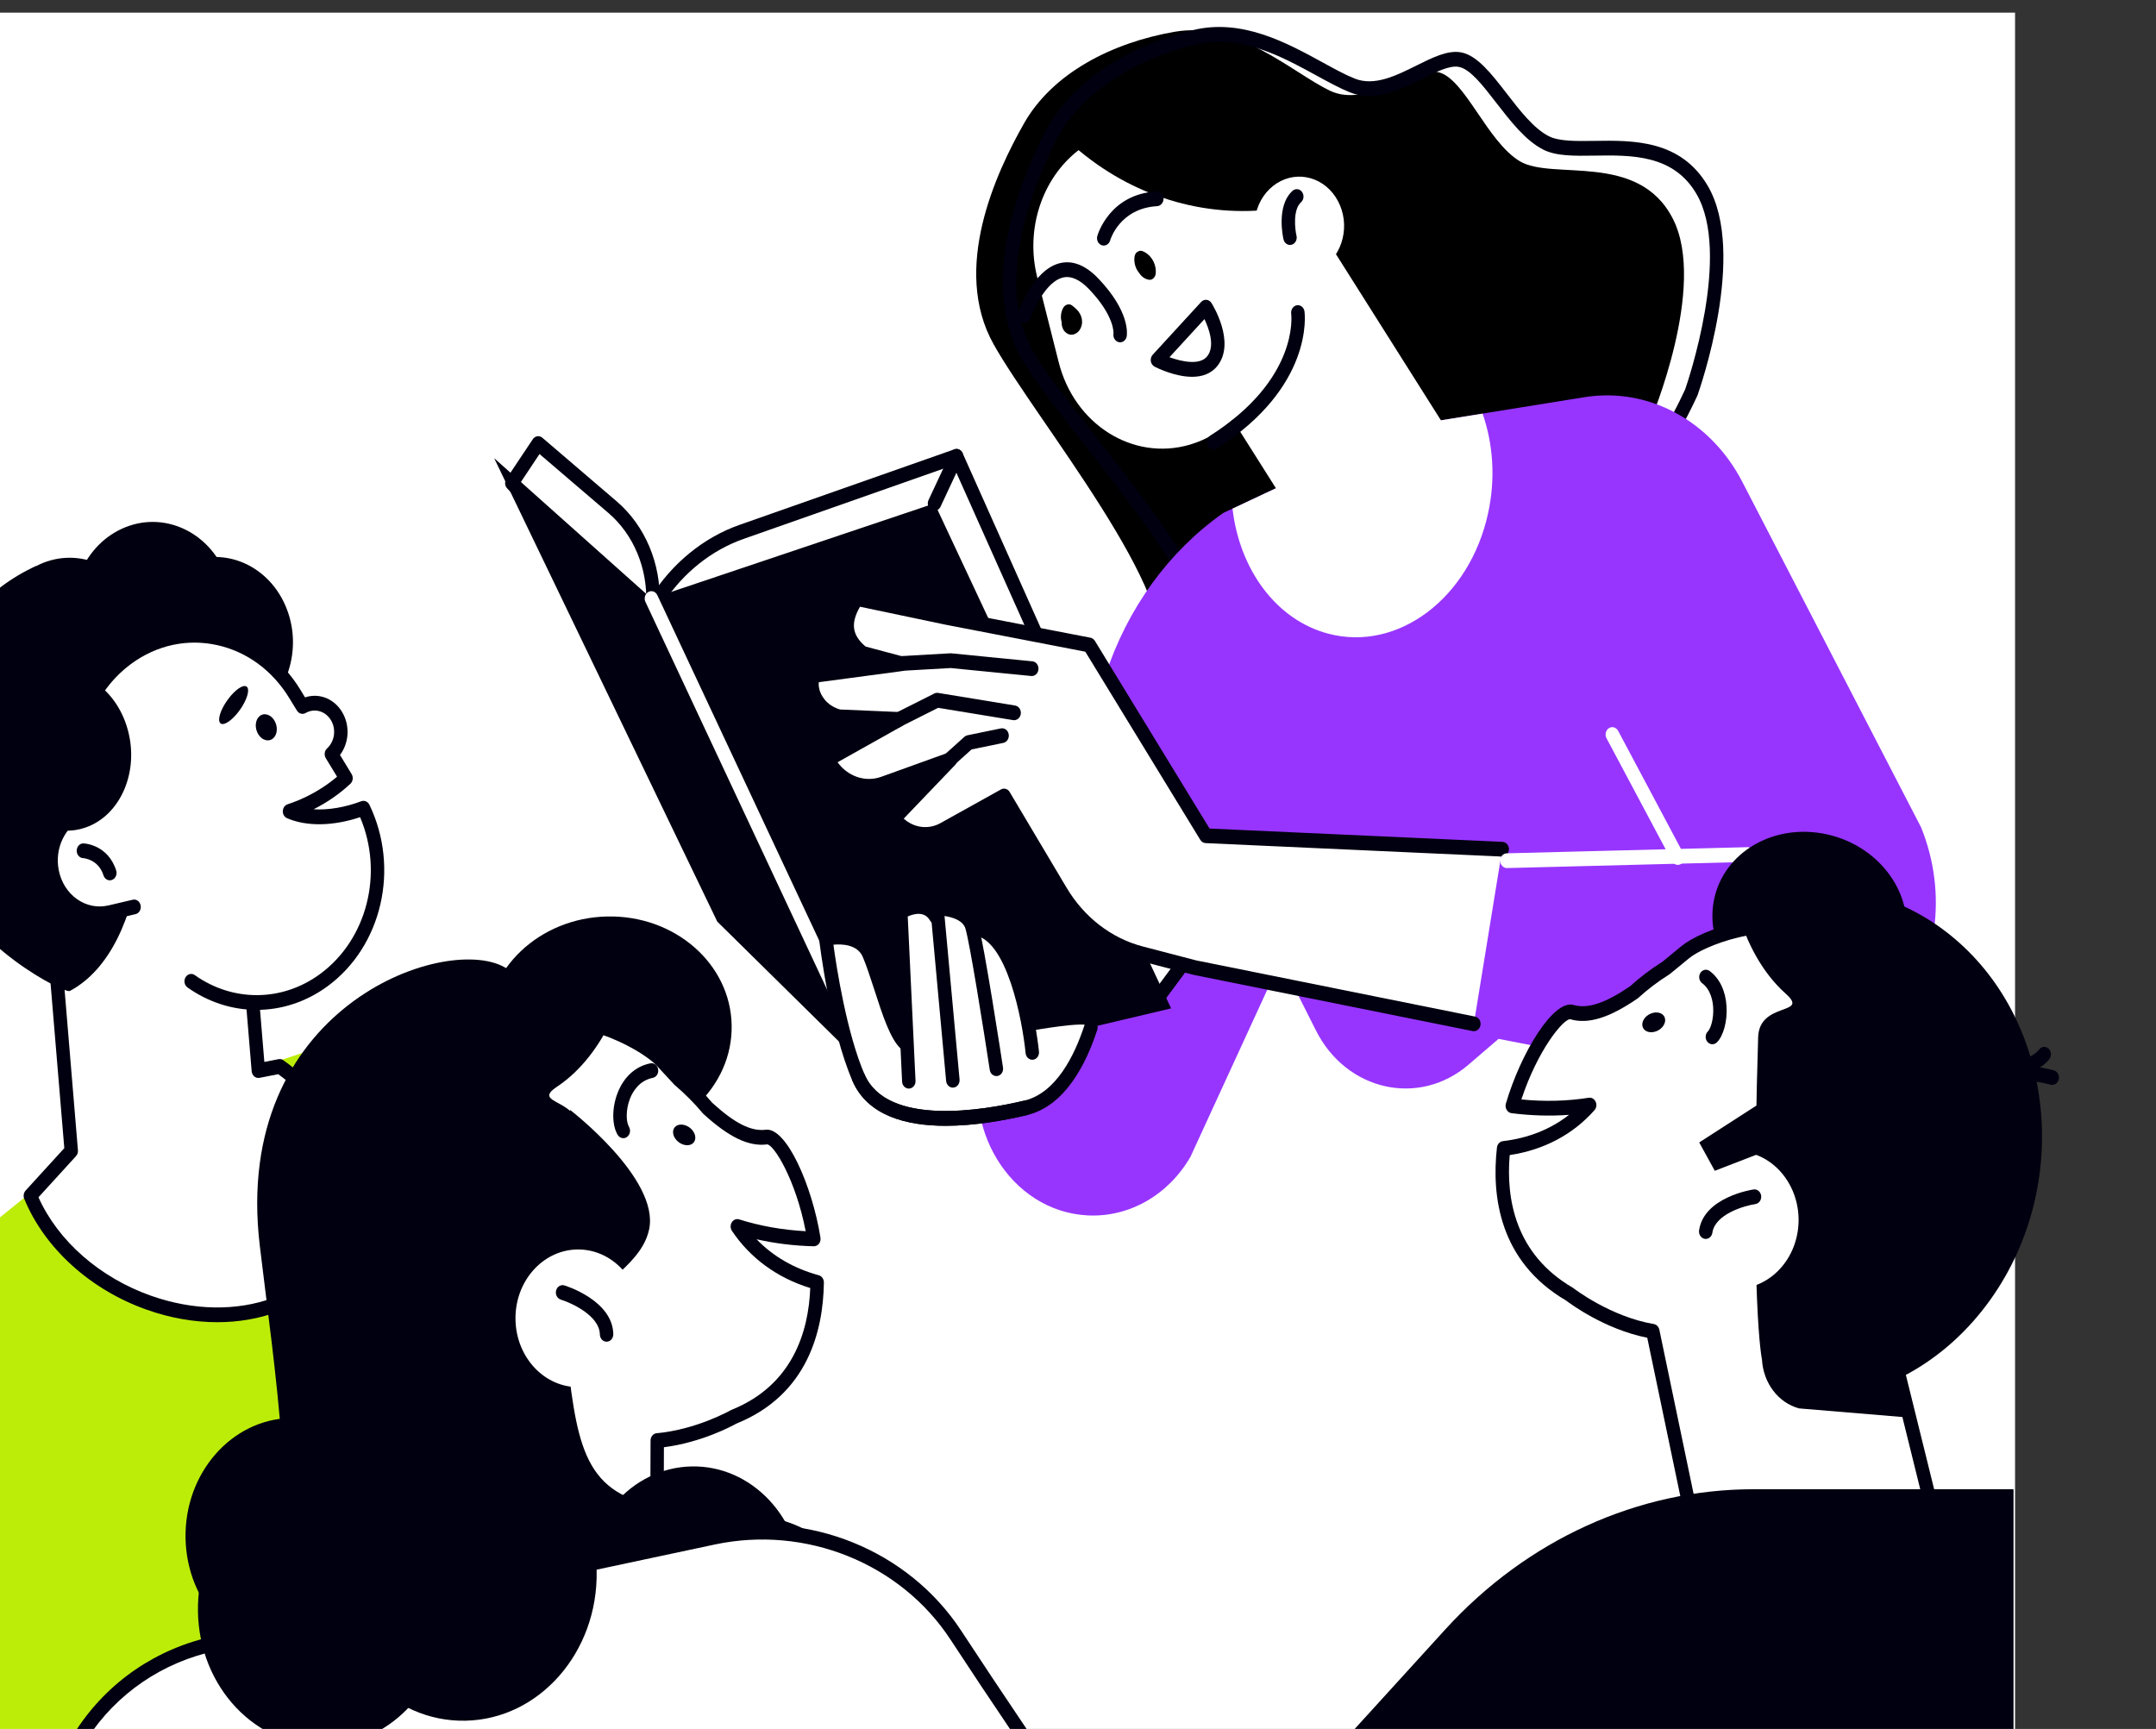 <?xml version="1.0" encoding="UTF-8" standalone="no"?>
<!-- Created with Inkscape (http://www.inkscape.org/) -->

<svg
   width="29.547mm"
   height="23.696mm"
   viewBox="0 0 29.547 23.696"
   version="1.1"
   id="svg1"
   xmlns:inkscape="http://www.inkscape.org/namespaces/inkscape"
   xmlns:sodipodi="http://sodipodi.sourceforge.net/DTD/sodipodi-0.dtd"
   xmlns="http://www.w3.org/2000/svg"
   xmlns:svg="http://www.w3.org/2000/svg">
  <rect x="0" y="0" width="29.547" height="23.696" fill="#333333" stroke="none"/>
  <sodipodi:namedview
     id="namedview1"
     pagecolor="#ffffff"
     bordercolor="#000000"
     borderopacity="0.25"
     inkscape:showpageshadow="2"
     inkscape:pageopacity="0.0"
     inkscape:pagecheckerboard="0"
     inkscape:deskcolor="#d1d1d1"
     inkscape:document-units="mm" />
  <defs
     id="defs1" />
  <g
     inkscape:label="Layer 1"
     inkscape:groupmode="layer"
     id="layer1"
     transform="translate(-97.367,-214.313)">
    <g
       transform="matrix(0.092,0,0,0.101,-336.84,142.001)"
       id="g2"
       style="clip-rule:evenodd;fill-rule:evenodd;stroke-linejoin:round;stroke-miterlimit:2">
        <rect
   x="4716.88"
   y="717.673"
   width="302.93"
   height="234.109"
   style="fill:#ffffff;fill-rule:nonzero"
   id="rect1" />

    </g>
    <g
       transform="matrix(0.092,0,0,0.101,-336.84,142.001)"
       id="g3"
       style="clip-rule:evenodd;fill-rule:evenodd;stroke-linejoin:round;stroke-miterlimit:2">
        <path
   d="m 4965.52,773.005 c 0,0 8.46,-18.18 3.32,-27.353 -5.13,-9.173 -17.93,-5.149 -22.81,-7.815 -4.87,-2.667 -8.14,-11.132 -12.06,-12.068 -3.92,-0.937 -10.63,4.948 -16.24,2.49 -5.62,-2.458 -13.68,-9.48 -23.1,-7.989 -9.42,1.491 -18.2,5.647 -22.43,12.405 -4.22,6.758 -10.84,19.764 -4.55,29.997 6.29,10.234 28.32,34.419 24.41,42.932 -3.9,8.512 50.18,6.843 73.46,-32.599 z"
   style="fill-rule:nonzero"
   id="path1" />

    </g>
    <g
       transform="matrix(0.092,0,0,0.101,-336.84,142.001)"
       id="g4"
       style="clip-rule:evenodd;fill-rule:evenodd;stroke-linejoin:round;stroke-miterlimit:2">
        <path
   d="m 4971.58,769.225 h 0.01 z m -70.36,-47.598 c -1.14,0 -2.3,0.116 -3.47,0.377 -9.95,2.22 -17.58,7.062 -20.95,13.286 -4.62,8.523 -8.84,20.501 -2.73,29.17 1.85,2.615 4.85,6.124 8.33,10.188 10.08,11.781 21.51,25.132 18.84,32.068 -0.11,0.3 -0.33,0.858 1,1.452 4.41,1.961 17.4,0.539 30.71,-5.182 11.86,-5.103 28.03,-15.172 37.71,-34.169 0.38,-0.998 6.91,-18.455 1.68,-26.558 -3.44,-5.34 -9.67,-5.256 -15.16,-5.182 -3.08,0.044 -5.74,0.078 -7.68,-0.827 -2.64,-1.237 -4.83,-3.824 -6.96,-6.325 -2,-2.361 -3.89,-4.593 -5.58,-4.885 -1.37,-0.244 -3.36,0.665 -5.46,1.619 -3.3,1.497 -7.05,3.194 -10.76,1.837 -1.51,-0.551 -3.19,-1.388 -4.97,-2.273 -4.18,-2.088 -9.21,-4.596 -14.55,-4.596 z m 6.82,89.412 c -2.81,0 -5.07,-0.359 -6.61,-1.044 -1.92,-0.856 -2.69,-2.35 -2.06,-3.998 2.24,-5.822 -9.74,-19.824 -18.49,-30.049 -3.51,-4.101 -6.55,-7.644 -8.44,-10.336 -5.3,-7.525 -4.4,-18.339 2.6,-31.275 3.65,-6.732 11.76,-11.939 22.27,-14.284 7.3,-1.633 13.99,1.701 19.36,4.38 1.72,0.86 3.35,1.673 4.75,2.184 2.95,1.077 6.15,-0.374 9.25,-1.779 2.4,-1.085 4.66,-2.112 6.63,-1.769 2.4,0.416 4.52,2.915 6.77,5.562 1.98,2.338 4.03,4.755 6.28,5.809 1.52,0.709 4.09,0.673 6.8,0.638 5.71,-0.081 12.83,-0.175 16.88,6.097 5.9,9.159 -1.22,27.632 -1.52,28.414 -0.01,0.03 -0.03,0.06 -0.04,0.089 -15.13,29.738 -48.47,41.361 -64.43,41.361 z"
   style="fill:#000010;fill-rule:nonzero"
   id="path2" />

    </g>
    <g
       transform="matrix(0.092,0,0,0.101,-336.84,142.001)"
       id="g5"
       style="clip-rule:evenodd;fill-rule:evenodd;stroke-linejoin:round;stroke-miterlimit:2">
        <path
   d="m 4942.87,856.932 35.54,6.27 c 19.83,3.498 35.54,-16.536 27.41,-34.958 l -26.65,-46.916 c -4.72,-8.303 -14.05,-12.858 -23.5,-11.472 l -26.02,3.82 -27.8,11.898 c -8.13,5.215 -14.3,12.971 -17.56,22.06 l -18.02,50.266 c -3.9,10.892 3.85,22.456 15.4,22.987 6.16,0.283 12.01,-2.754 15.31,-7.959 l 13.44,-26.63 5.25,9.495 c 4.54,8.209 15.34,10.412 22.73,4.636 z"
   style="fill:#9735ff;fill-rule:nonzero"
   id="path3" />

    </g>
    <g
       transform="matrix(0.092,0,0,0.101,-336.84,142.001)"
       id="g6"
       style="clip-rule:evenodd;fill-rule:evenodd;stroke-linejoin:round;stroke-miterlimit:2">
        <path
   d="m 4916.22,791.605 20.91,-14.508 -21.5,-30.999 -20.91,14.508 z"
   style="fill:#ffffff;fill-rule:nonzero"
   id="path4" />

    </g>
    <g
       transform="matrix(0.092,0,0,0.101,-336.84,142.001)"
       id="g7"
       style="clip-rule:evenodd;fill-rule:evenodd;stroke-linejoin:round;stroke-miterlimit:2">
        <path
   d="m 4880.31,736.332 0.19,0.144 c 8.62,6.497 19.49,9.266 30.17,7.687 l 5.52,16.946 -12.64,11.544 c -1.9,1.736 -4.19,2.987 -6.68,3.649 -8.47,2.252 -17.18,-2.738 -19.52,-11.187 l -3.2,-11.529 c -1.79,-6.474 0.67,-13.378 6.16,-17.254 z"
   style="fill:#ffffff;fill-rule:nonzero"
   id="path5" />

    </g>
    <g
       transform="matrix(0.092,0,0,0.101,-336.84,142.001)"
       id="g8"
       style="clip-rule:evenodd;fill-rule:evenodd;stroke-linejoin:round;stroke-miterlimit:2">
        <path
   d="m 4918.96,743.26 c 1.85,3.19 0.77,7.277 -2.42,9.127 -3.19,1.851 -7.28,0.764 -9.13,-2.427 -1.85,-3.191 -0.76,-7.277 2.43,-9.128 3.19,-1.85 7.27,-0.763 9.12,2.428 z"
   style="fill:#ffffff;fill-rule:nonzero"
   id="path6" />

    </g>
    <g
       transform="matrix(0.092,0,0,0.101,-336.84,142.001)"
       id="g9"
       style="clip-rule:evenodd;fill-rule:evenodd;stroke-linejoin:round;stroke-miterlimit:2">
        <path
   d="m 4900.41,776.946 c -0.34,0 -0.68,-0.178 -0.86,-0.498 -0.28,-0.478 -0.12,-1.09 0.36,-1.367 13.15,-7.628 12.12,-16.208 12.07,-16.569 -0.07,-0.545 0.31,-1.052 0.85,-1.131 0.54,-0.076 1.05,0.293 1.13,0.838 0.06,0.414 1.36,10.236 -13.05,18.593 -0.16,0.091 -0.33,0.134 -0.5,0.134 z"
   style="fill:#000010;fill-rule:nonzero"
   id="path7" />

    </g>
    <g
       transform="matrix(0.092,0,0,0.101,-336.84,142.001)"
       id="g10"
       style="clip-rule:evenodd;fill-rule:evenodd;stroke-linejoin:round;stroke-miterlimit:2">
        <path
   d="m 4911.81,749.2 c -0.45,0 -0.85,-0.298 -0.97,-0.748 -0.05,-0.184 -1.15,-4.542 1.34,-6.595 0.43,-0.353 1.06,-0.292 1.4,0.133 0.36,0.426 0.3,1.056 -0.13,1.408 -1.25,1.034 -0.9,3.698 -0.68,4.55 0.14,0.534 -0.18,1.08 -0.71,1.22 -0.09,0.022 -0.17,0.032 -0.25,0.032 z"
   style="fill:#000010;fill-rule:nonzero"
   id="path8" />

    </g>
    <g
       transform="matrix(0.092,0,0,0.101,-336.84,142.001)"
       id="g11"
       style="clip-rule:evenodd;fill-rule:evenodd;stroke-linejoin:round;stroke-miterlimit:2">
        <path
   d="m 4893.85,764.436 c 1.83,0.605 4.55,1.137 5.64,-0.151 1.16,-1.37 0.27,-3.681 -0.43,-5.023 z m 3.37,2.655 c -2.53,0 -5.15,-1.174 -5.59,-1.376 -0.29,-0.139 -0.5,-0.413 -0.56,-0.735 -0.05,-0.322 0.05,-0.651 0.28,-0.881 l 7.22,-7.167 c 0.21,-0.208 0.51,-0.314 0.8,-0.286 0.29,0.026 0.56,0.181 0.73,0.424 0.15,0.214 3.63,5.297 0.92,8.506 -0.97,1.14 -2.37,1.515 -3.8,1.515 z"
   style="fill:#000010;fill-rule:nonzero"
   id="path9" />

    </g>
    <g
       transform="matrix(0.092,0,0,0.101,-336.84,142.001)"
       id="g12"
       style="clip-rule:evenodd;fill-rule:evenodd;stroke-linejoin:round;stroke-miterlimit:2">
        <path
   d="m 4879.33,757.407 c -0.41,-0.284 -0.98,-0.136 -1.26,0.258 -0.37,0.532 -0.48,1.248 -0.32,1.873 0.01,0.054 0.04,0.099 0.05,0.151 -0.02,0.182 -0.01,0.371 0.05,0.552 0.08,0.263 0.2,0.519 0.4,0.71 0.26,0.234 0.55,0.405 0.9,0.429 0.38,0.026 0.72,-0.115 1.02,-0.335 0.24,-0.178 0.4,-0.439 0.52,-0.709 0.22,-0.509 0.17,-1.127 -0.08,-1.618 -0.27,-0.563 -0.78,-0.962 -1.28,-1.311 z"
   style="fill-rule:nonzero"
   id="path10" />

    </g>
    <g
       transform="matrix(0.092,0,0,0.101,-336.84,142.001)"
       id="g13"
       style="clip-rule:evenodd;fill-rule:evenodd;stroke-linejoin:round;stroke-miterlimit:2">
        <path
   d="m 4889.82,750.033 c -0.27,-0.094 -0.56,-0.034 -0.78,0.126 -0.11,0.06 -0.19,0.143 -0.26,0.249 -0.08,0.134 -0.13,0.279 -0.14,0.437 -0.09,0.525 0.04,1.113 0.28,1.581 0.11,0.192 0.24,0.375 0.38,0.539 0.07,0.092 0.14,0.18 0.21,0.261 0.28,0.314 0.69,0.579 1.11,0.663 0.15,0.048 0.3,0.056 0.46,0.024 0.12,-0.021 0.23,-0.071 0.32,-0.15 0.24,-0.167 0.36,-0.398 0.4,-0.686 0.14,-1.316 -0.74,-2.616 -1.98,-3.044 z"
   style="fill-rule:nonzero"
   id="path11" />

    </g>
    <g
       transform="matrix(0.092,0,0,0.101,-336.84,142.001)"
       id="g14"
       style="clip-rule:evenodd;fill-rule:evenodd;stroke-linejoin:round;stroke-miterlimit:2">
        <path
   d="m 4886.5,762.408 c -0.06,0 -0.13,-0.006 -0.19,-0.016 -0.54,-0.102 -0.9,-0.624 -0.8,-1.167 0,0 0.24,-2.311 -3.61,-5.996 -1.4,-1.341 -2.73,-1.882 -3.96,-1.602 -2.42,0.551 -4.27,4.163 -4.78,5.508 -0.19,0.516 -0.77,0.778 -1.28,0.584 -0.52,-0.195 -0.78,-0.77 -0.59,-1.286 0.09,-0.239 2.23,-5.848 6.2,-6.755 1.92,-0.439 3.88,0.268 5.79,2.105 4.67,4.463 4.26,7.48 4.2,7.809 -0.09,0.48 -0.51,0.816 -0.98,0.816 z"
   style="fill:#000010;fill-rule:nonzero"
   id="path12" />

    </g>
    <g
       transform="matrix(0.092,0,0,0.101,-336.84,142.001)"
       id="g15"
       style="clip-rule:evenodd;fill-rule:evenodd;stroke-linejoin:round;stroke-miterlimit:2">
        <path
   d="m 4884.06,749.283 c -0.1,0 -0.2,-0.014 -0.3,-0.046 -0.53,-0.165 -0.82,-0.72 -0.66,-1.246 0.07,-0.231 1.83,-5.677 8.8,-6.052 0.54,-0.039 1.03,0.393 1.06,0.945 0.03,0.552 -0.4,1.022 -0.95,1.053 -5.54,0.297 -6.94,4.471 -7,4.649 -0.14,0.425 -0.53,0.697 -0.95,0.697 z"
   style="fill:#000010;fill-rule:nonzero"
   id="path13" />

    </g>
    <g
       transform="matrix(0.092,0,0,0.101,-336.84,142.001)"
       id="g16"
       style="clip-rule:evenodd;fill-rule:evenodd;stroke-linejoin:round;stroke-miterlimit:2">
        <path
   d="m 4816.73,801.729 -20.85,-20.213 3.93,-5.365 11.07,8.628 c 4,3.12 6.25,7.983 6.02,13.052 z"
   style="fill:#ffffff;fill-rule:nonzero"
   id="path14" />

    </g>
    <g
       transform="matrix(0.092,0,0,0.101,-336.84,142.001)"
       id="g17"
       style="clip-rule:evenodd;fill-rule:evenodd;stroke-linejoin:round;stroke-miterlimit:2">
        <path
   d="m 4797.21,781.404 18.62,18.059 0.07,-1.676 c 0.21,-4.736 -1.89,-9.305 -5.63,-12.219 l -10.26,-7.996 z m 19.52,21.325 c -0.25,0 -0.51,-0.098 -0.7,-0.283 l -20.84,-20.213 c -0.36,-0.347 -0.41,-0.906 -0.11,-1.308 l 3.93,-5.365 c 0.16,-0.218 0.4,-0.363 0.66,-0.4 0.27,-0.04 0.54,0.035 0.76,0.201 l 11.07,8.629 c 4.25,3.313 6.64,8.503 6.4,13.885 l -0.17,3.898 c -0.02,0.393 -0.26,0.74 -0.63,0.885 -0.12,0.047 -0.25,0.071 -0.37,0.071 z"
   style="fill:#000010;fill-rule:nonzero"
   id="path15" />

    </g>
    <g
       transform="matrix(0.092,0,0,0.101,-336.84,142.001)"
       id="g18"
       style="clip-rule:evenodd;fill-rule:evenodd;stroke-linejoin:round;stroke-miterlimit:2">
        <path
   d="m 4891.79,851.749 4.1,-5.035 -33.76,-68.834 -32.02,10.252 c -5.17,1.655 -9.64,4.977 -12.72,9.445 l -0.04,0.05 34.32,62.658 z"
   style="fill:#ffffff;fill-rule:nonzero"
   id="path16" />

    </g>
    <g
       transform="matrix(0.092,0,0,0.101,-336.84,142.001)"
       id="g19"
       style="clip-rule:evenodd;fill-rule:evenodd;stroke-linejoin:round;stroke-miterlimit:2">
        <path
   d="m 4891.79,851.749 h 0.01 z m -73.26,-54.056 33.66,61.459 39.05,-8.307 3.47,-4.265 -33.1,-67.484 -31.19,9.988 c -4.76,1.523 -8.96,4.57 -11.89,8.609 z m 33.14,63.592 c -0.36,0 -0.7,-0.194 -0.88,-0.519 l -34.31,-62.659 c -0.19,-0.331 -0.17,-0.735 0.05,-1.045 3.22,-4.678 7.93,-8.169 13.28,-9.882 l 32.01,-10.252 c 0.47,-0.152 0.99,0.065 1.21,0.512 l 33.76,68.834 c 0.17,0.351 0.12,0.77 -0.13,1.073 l -4.1,5.034 c -0.14,0.177 -0.34,0.299 -0.56,0.347 l -40.12,8.536 c -0.07,0.014 -0.14,0.021 -0.21,0.021 z"
   style="fill:#000010;fill-rule:nonzero"
   id="path17" />

    </g>
    <g
       transform="matrix(0.092,0,0,0.101,-336.84,142.001)"
       id="g20"
       style="clip-rule:evenodd;fill-rule:evenodd;stroke-linejoin:round;stroke-miterlimit:2">
        <path
   d="m 4793.25,778.13 33.24,62.892 23.66,21.239 43.94,-9.466 -35.24,-68.527 -42.17,12.913 z"
   style="fill:#000010;fill-rule:nonzero"
   id="path18" />

    </g>
    <g
       transform="matrix(0.092,0,0,0.101,-336.84,142.001)"
       id="g21"
       style="clip-rule:evenodd;fill-rule:evenodd;stroke-linejoin:round;stroke-miterlimit:2">
        <path
   d="m 4850.15,863.262 c -0.36,0 -0.71,-0.198 -0.89,-0.543 l -33.47,-65.081 c -0.26,-0.491 -0.06,-1.094 0.43,-1.347 0.49,-0.254 1.09,-0.058 1.34,0.433 l 33.48,65.081 c 0.25,0.491 0.06,1.093 -0.43,1.346 -0.15,0.076 -0.31,0.111 -0.46,0.111 z"
   style="fill:#ffffff;fill-rule:nonzero"
   id="path19" />

    </g>
    <g
       transform="matrix(0.092,0,0,0.101,-336.84,142.001)"
       id="g22"
       style="clip-rule:evenodd;fill-rule:evenodd;stroke-linejoin:round;stroke-miterlimit:2">
        <path
   d="m 4858.85,784.268 3.28,-6.388 z"
   style="fill:#ffffff;fill-rule:nonzero"
   id="path20" />

    </g>
    <g
       transform="matrix(0.092,0,0,0.101,-336.84,142.001)"
       id="g23"
       style="clip-rule:evenodd;fill-rule:evenodd;stroke-linejoin:round;stroke-miterlimit:2">
        <path
   d="m 4858.84,785.269 c -0.15,0 -0.3,-0.036 -0.45,-0.111 -0.49,-0.253 -0.69,-0.855 -0.43,-1.346 l 3.28,-6.389 c 0.25,-0.49 0.85,-0.685 1.35,-0.433 0.49,0.253 0.68,0.856 0.43,1.347 l -3.28,6.389 c -0.18,0.344 -0.53,0.543 -0.9,0.543 z"
   style="fill:#000010;fill-rule:nonzero"
   id="path21" />

    </g>
    <g
       transform="matrix(0.092,0,0,0.101,-336.84,142.001)"
       id="g24"
       style="clip-rule:evenodd;fill-rule:evenodd;stroke-linejoin:round;stroke-miterlimit:2">
        <path
   d="m 4943.42,831.196 -44.15,-1.826 -17.36,-25.887 -21.32,-3.752 -13.3,-2.544 c -1.64,2.283 -2.49,4.973 0.85,7.433 l 5.8,1.406 -12.74,1.552 c -1.28,0.618 -0.67,4.619 3.42,5.654 l 8.97,0.351 -9.63,4.924 c -0.53,0.286 -0.68,0.977 -0.32,1.456 1.78,2.319 4.82,3.264 7.59,2.355 l 10.01,-3.28 -8.44,8.012 0.44,0.422 c 1.85,1.811 4.65,2.241 6.97,1.068 l 9,-4.563 8.44,12.943 c 2.78,4.256 7.08,7.284 12.03,8.457 l 7.95,1.889 41.56,7.626 z"
   style="fill:#ffffff;fill-rule:nonzero"
   id="path22" />

    </g>
    <g
       transform="matrix(0.092,0,0,0.101,-336.84,142.001)"
       id="g25"
       style="clip-rule:evenodd;fill-rule:evenodd;stroke-linejoin:round;stroke-miterlimit:2">
        <path
   d="m 4939.19,855.892 c -0.06,0 -0.12,-0.005 -0.18,-0.017 l -41.56,-7.625 -8.01,-1.9 c -5.21,-1.238 -9.7,-4.393 -12.63,-8.884 l -7.95,-12.192 -8.2,4.158 c -2.7,1.366 -5.96,0.868 -8.12,-1.243 l -0.43,-0.424 c -0.2,-0.19 -0.31,-0.45 -0.31,-0.722 0.01,-0.271 0.12,-0.531 0.32,-0.718 l 5.21,-4.953 -5.79,1.897 c -3.17,1.043 -6.66,-0.045 -8.69,-2.699 -0.35,-0.461 -0.48,-1.05 -0.36,-1.617 0.12,-0.566 0.48,-1.05 0.99,-1.326 l 6.25,-3.194 -5.15,-0.202 c -0.06,-0.003 -0.13,-0.013 -0.2,-0.03 -3.02,-0.763 -4.57,-3.024 -4.76,-4.925 -0.12,-1.204 0.32,-2.2 1.15,-2.599 0.1,-0.047 0.2,-0.078 0.31,-0.091 l 7.27,-0.886 -0.45,-0.108 c -0.13,-0.031 -0.25,-0.088 -0.36,-0.167 -3.2,-2.363 -3.56,-5.331 -1.06,-8.82 0.22,-0.319 0.61,-0.473 1,-0.401 l 13.3,2.545 21.3,3.748 c 0.27,0.048 0.5,0.202 0.66,0.429 l 17.08,25.466 43.64,1.804 c 0.55,0.023 0.98,0.489 0.96,1.04 -0.02,0.553 -0.52,1.006 -1.04,0.958 l -44.15,-1.825 c -0.32,-0.012 -0.61,-0.178 -0.79,-0.442 l -17.13,-25.533 -20.89,-3.677 -12.67,-2.425 c -1.43,2.256 -1.18,3.859 0.83,5.405 l 5.59,1.358 c 0.47,0.113 0.79,0.548 0.77,1.03 -0.03,0.482 -0.4,0.876 -0.88,0.934 l -12.44,1.515 c -0.03,0.145 -0.07,0.544 0.12,1.113 0.15,0.46 0.82,1.992 3.03,2.589 l 8.86,0.348 c 0.45,0.018 0.84,0.34 0.93,0.784 0.1,0.445 -0.11,0.899 -0.52,1.106 l -9.63,4.924 c 1.54,1.937 4.14,2.747 6.51,1.97 l 10,-3.28 c 0.45,-0.149 0.93,0.036 1.17,0.437 0.24,0.402 0.17,0.915 -0.17,1.238 l -7.66,7.284 c 1.54,1.265 3.69,1.517 5.49,0.601 l 9,-4.563 c 0.46,-0.23 1.02,-0.081 1.29,0.346 l 8.45,12.943 c 2.64,4.06 6.7,6.911 11.42,8.03 l 7.96,1.89 41.5,7.614 c 0.55,0.1 0.91,0.621 0.81,1.164 -0.09,0.483 -0.51,0.82 -0.99,0.82 z"
   style="fill:#000010;fill-rule:nonzero"
   id="path23" />

    </g>
    <g
       transform="matrix(0.092,0,0,0.101,-336.84,142.001)"
       id="g26"
       style="clip-rule:evenodd;fill-rule:evenodd;stroke-linejoin:round;stroke-miterlimit:2">
        <path
   d="m 4873.34,807.695 c -0.03,0 -0.06,-0.001 -0.09,-0.004 l -12.01,-1.079 -7.95,0.413 c -0.55,0.023 -1.02,-0.395 -1.05,-0.947 -0.03,-0.552 0.39,-1.021 0.94,-1.051 l 8.03,-0.416 c 0.05,-0.002 0.09,-0.002 0.14,0.003 l 12.08,1.085 c 0.55,0.05 0.95,0.535 0.9,1.086 -0.04,0.52 -0.48,0.91 -0.99,0.91 z"
   style="fill:#000010;fill-rule:nonzero"
   id="path24" />

    </g>
    <g
       transform="matrix(0.092,0,0,0.101,-336.84,142.001)"
       id="g27"
       style="clip-rule:evenodd;fill-rule:evenodd;stroke-linejoin:round;stroke-miterlimit:2">
        <path
   d="m 4853.14,814.773 c -0.38,0 -0.74,-0.216 -0.91,-0.583 -0.23,-0.502 -0.01,-1.096 0.49,-1.327 l 6.1,-2.797 c 0.18,-0.08 0.37,-0.107 0.57,-0.08 l 11.47,1.714 c 0.55,0.082 0.92,0.591 0.84,1.137 -0.08,0.546 -0.59,0.919 -1.14,0.842 l -11.17,-1.67 -5.83,2.673 c -0.14,0.061 -0.28,0.091 -0.42,0.091 z"
   style="fill:#000010;fill-rule:nonzero"
   id="path25" />

    </g>
    <g
       transform="matrix(0.092,0,0,0.101,-336.84,142.001)"
       id="g28"
       style="clip-rule:evenodd;fill-rule:evenodd;stroke-linejoin:round;stroke-miterlimit:2">
        <path
   d="m 4860.94,820.176 c -0.29,0 -0.58,-0.125 -0.77,-0.365 -0.35,-0.428 -0.29,-1.058 0.13,-1.409 l 3,-2.456 c 0.13,-0.106 0.28,-0.178 0.45,-0.209 l 4.98,-0.934 c 0.55,-0.104 1.07,0.256 1.17,0.798 0.1,0.543 -0.26,1.065 -0.8,1.167 l -4.73,0.887 -2.8,2.294 c -0.18,0.153 -0.41,0.227 -0.63,0.227 z"
   style="fill:#000010;fill-rule:nonzero"
   id="path26" />

    </g>
    <g
       transform="matrix(0.092,0,0,0.101,-336.84,142.001)"
       id="g29"
       style="clip-rule:evenodd;fill-rule:evenodd;stroke-linejoin:round;stroke-miterlimit:2">
        <path
   d="m 4870.47,847.963 3,7.823 c 0,0 7.99,-1.289 8.32,-0.592 0.82,1.685 -5,9.988 -9.37,11.099 -8.56,2.179 -22.14,2.898 -24.89,-4.104 -2.76,-7.001 -4.91,-18.433 -4.91,-18.433 0,0 5.43,-1.756 6.67,2.191 1.74,5.525 4.9,10.862 4.9,10.862 l -0.1,-17.191 c 0,0 3.02,-0.748 5.75,0.096 2.74,0.845 7.21,0.904 10.63,8.249 z"
   style="fill:#ffffff;fill-rule:nonzero"
   id="path27" />

    </g>
    <g
       transform="matrix(0.092,0,0,0.101,-336.84,142.001)"
       id="g30"
       style="clip-rule:evenodd;fill-rule:evenodd;stroke-linejoin:round;stroke-miterlimit:2">
        <path
   d="m 4860.52,868.728 c -5.96,0 -11.66,-1.396 -13.9,-6.109 -3.37,-7.086 -4.89,-18.704 -4.96,-19.195 -0.06,-0.513 0.27,-0.991 0.78,-1.104 0.23,-0.053 5.69,-1.224 7.52,2.624 0.59,1.24 1.17,2.864 1.78,4.582 0.99,2.797 2.23,6.277 3.37,7.208 0.43,0.35 0.49,0.98 0.14,1.408 -0.34,0.427 -0.97,0.494 -1.4,0.143 -1.58,-1.285 -2.75,-4.59 -3.99,-8.089 -0.6,-1.67 -1.16,-3.246 -1.7,-4.392 -0.8,-1.683 -3.08,-1.762 -4.37,-1.654 0.44,2.967 1.96,11.97 4.64,17.61 3.38,7.125 17.76,4.859 23.78,3.555 0.54,-0.117 1.07,0.227 1.19,0.766 0.12,0.54 -0.23,1.072 -0.76,1.19 -3.38,0.731 -7.82,1.457 -12.12,1.457 z"
   style="fill:#000010;fill-rule:nonzero"
   id="path28" />

    </g>
    <g
       transform="matrix(0.092,0,0,0.101,-336.84,142.001)"
       id="g31"
       style="clip-rule:evenodd;fill-rule:evenodd;stroke-linejoin:round;stroke-miterlimit:2">
        <path
   d="m 4855.02,863.679 c -0.53,0 -0.97,-0.414 -1,-0.948 l -1.19,-22.975 c -0.02,-0.378 0.18,-0.735 0.5,-0.922 1.52,-0.862 4.85,-1.767 6.55,0.987 0.29,0.47 0.15,1.086 -0.32,1.377 -0.47,0.291 -1.09,0.146 -1.38,-0.324 -0.82,-1.33 -2.46,-0.899 -3.32,-0.552 l 1.16,22.305 c 0.03,0.552 -0.4,1.021 -0.95,1.051 -0.02,10e-4 -0.03,10e-4 -0.05,10e-4 z"
   style="fill:#000010;fill-rule:nonzero"
   id="path29" />

    </g>
    <g
       transform="matrix(0.092,0,0,0.101,-336.84,142.001)"
       id="g32"
       style="clip-rule:evenodd;fill-rule:evenodd;stroke-linejoin:round;stroke-miterlimit:2">
        <path
   d="m 4861.58,863.549 c -0.51,0 -0.94,-0.384 -1,-0.9 l -2.35,-23.361 c -0.03,-0.278 0.06,-0.556 0.25,-0.765 0.18,-0.208 0.45,-0.331 0.73,-0.335 0.2,-0.002 5.09,-0.055 6.14,3.132 0.85,2.569 3.59,18.808 3.7,19.497 0.1,0.545 -0.27,1.061 -0.82,1.153 -0.55,0.082 -1.06,-0.277 -1.15,-0.821 -0.97,-5.792 -2.98,-17.26 -3.63,-19.2 -0.36,-1.085 -1.92,-1.532 -3.11,-1.689 l 2.24,22.188 c 0.05,0.55 -0.35,1.04 -0.9,1.096 -0.03,0.003 -0.07,0.005 -0.1,0.005 z"
   style="fill:#000010;fill-rule:nonzero"
   id="path30" />

    </g>
    <g
       transform="matrix(0.092,0,0,0.101,-336.84,142.001)"
       id="g33"
       style="clip-rule:evenodd;fill-rule:evenodd;stroke-linejoin:round;stroke-miterlimit:2">
        <path
   d="m 4873.42,859.767 c -0.51,0 -0.94,-0.38 -1,-0.893 -0.47,-4.373 -2.82,-15.777 -7.91,-16.022 -0.55,-0.027 -0.98,-0.495 -0.95,-1.047 0.02,-0.552 0.5,-0.975 1.04,-0.951 3.4,0.164 6.08,3.286 7.99,9.28 1.35,4.233 1.8,8.351 1.82,8.525 0.06,0.549 -0.33,1.042 -0.88,1.102 -0.04,0.004 -0.08,0.006 -0.11,0.006 z"
   style="fill:#000010;fill-rule:nonzero"
   id="path31" />

    </g>
    <g
       transform="matrix(0.092,0,0,0.101,-336.84,142.001)"
       id="g34"
       style="clip-rule:evenodd;fill-rule:evenodd;stroke-linejoin:round;stroke-miterlimit:2">
        <path
   d="m 4860.52,868.728 c -5.96,0 -11.66,-1.396 -13.9,-6.109 -0.24,-0.499 -0.02,-1.096 0.48,-1.333 0.5,-0.236 1.09,-0.025 1.33,0.474 3.38,7.125 17.76,4.859 23.78,3.555 4.77,-1.031 7.52,-6.159 8.99,-10.278 0.19,-0.52 0.76,-0.795 1.28,-0.605 0.52,0.185 0.79,0.758 0.61,1.277 -1.64,4.598 -4.79,10.335 -10.45,11.562 -3.38,0.731 -7.82,1.457 -12.12,1.457 z"
   style="fill:#000010;fill-rule:nonzero"
   id="path32" />

    </g>
    <g
       transform="matrix(0.092,0,0,0.101,-336.84,142.001)"
       id="g35"
       style="clip-rule:evenodd;fill-rule:evenodd;stroke-linejoin:round;stroke-miterlimit:2">
        <path
   d="m 4944.11,833.754 c -0.54,0 -0.98,-0.433 -1,-0.977 -0.01,-0.552 0.43,-1.01 0.98,-1.023 l 35.9,-0.836 c 0.52,0.013 1.01,0.425 1.03,0.977 0.01,0.552 -0.43,1.01 -0.98,1.023 l -35.9,0.836 z"
   style="fill:#ffffff;fill-rule:nonzero"
   id="path33" />

    </g>
    <g
       transform="matrix(0.092,0,0,0.101,-336.84,142.001)"
       id="g36"
       style="clip-rule:evenodd;fill-rule:evenodd;stroke-linejoin:round;stroke-miterlimit:2">
        <path
   d="m 4969.57,833.325 c -0.34,0 -0.68,-0.177 -0.86,-0.495 l -9.76,-16.693 c -0.28,-0.478 -0.12,-1.09 0.36,-1.368 0.48,-0.279 1.09,-0.118 1.37,0.358 l 9.75,16.693 c 0.28,0.478 0.12,1.09 -0.36,1.369 -0.16,0.092 -0.33,0.136 -0.5,0.136 z"
   style="fill:#ffffff;fill-rule:nonzero"
   id="path34" />

    </g>
    <g
       transform="matrix(0.092,0,0,0.101,-336.84,142.001)"
       id="g37"
       style="clip-rule:evenodd;fill-rule:evenodd;stroke-linejoin:round;stroke-miterlimit:2">
        <path
   d="m 4941.31,785.613 c 1.14,-4.743 0.74,-9.447 -0.82,-13.528 l -10.84,1.591 -26.41,11.304 c 1.03,8.203 6.46,15.096 14.27,16.971 10.38,2.492 21.04,-4.823 23.8,-16.338 z"
   style="fill:#ffffff;fill-rule:nonzero"
   id="path35" />

    </g>
    <g
       transform="matrix(0.092,0,0,0.101,-336.84,142.001)"
       id="g38"
       style="clip-rule:evenodd;fill-rule:evenodd;stroke-linejoin:round;stroke-miterlimit:2">
        <path
   d="m 4717.41,950.856 h 84.14 l -8.33,-74.681 c -0.99,-8.854 -7.45,-16.126 -16.12,-18.15 -3.59,-0.837 -7.34,-0.717 -10.87,0.348 l -26.54,8.018 -23.94,17.624 c 0,0 2,67.174 1.66,66.841 z"
   style="fill:#bced09;fill-rule:nonzero"
   id="path36" />

    </g>
    <g
       transform="matrix(0.092,0,0,0.101,-336.84,142.001)"
       id="g39"
       style="clip-rule:evenodd;fill-rule:evenodd;stroke-linejoin:round;stroke-miterlimit:2">
        <path
   d="m 4730.26,872.137 -5.18,-56.588 28.63,-2.618 4.42,48.304 3.18,-0.564 c 8.51,5.507 13.06,14.228 10.56,21.969 -3.19,9.896 -16.64,14.416 -30.06,10.095 -8.44,-2.719 -14.84,-8.292 -17.64,-14.517 z"
   style="fill:#ffffff;fill-rule:nonzero"
   id="path37" />

    </g>
    <g
       transform="matrix(0.092,0,0,0.101,-336.84,142.001)"
       id="g40"
       style="clip-rule:evenodd;fill-rule:evenodd;stroke-linejoin:round;stroke-miterlimit:2">
        <path
   d="m 4725.37,878.429 c 2.93,5.94 9.14,10.902 16.75,13.354 6.29,2.025 12.76,2.126 18.24,0.288 5.37,-1.803 9.12,-5.261 10.56,-9.738 2.24,-6.961 -1.7,-15.202 -9.83,-20.608 l -2.79,0.495 c -0.27,0.052 -0.56,-0.02 -0.78,-0.19 -0.22,-0.17 -0.36,-0.424 -0.39,-0.704 l -4.32,-47.308 -26.64,2.435 5.08,55.594 c 0.03,0.296 -0.08,0.589 -0.29,0.799 z m 26.64,16.95 c -3.44,0 -7.01,-0.565 -10.5,-1.691 -8.41,-2.708 -15.23,-8.338 -18.26,-15.059 -0.17,-0.379 -0.08,-0.824 0.21,-1.118 l 5.76,-5.749 -5.14,-56.122 c -0.04,-0.55 0.36,-1.036 0.91,-1.087 l 28.63,-2.618 c 0.54,-0.046 1.04,0.355 1.09,0.905 l 4.31,47.221 2.11,-0.374 c 0.25,-0.046 0.51,0.006 0.72,0.144 9.12,5.9 13.53,15.189 10.97,23.115 -1.64,5.096 -5.84,9.01 -11.82,11.021 -2.81,0.941 -5.85,1.412 -8.99,1.412 z"
   style="fill:#000010;fill-rule:nonzero"
   id="path38" />

    </g>
    <g
       transform="matrix(0.092,0,0,0.101,-336.84,142.001)"
       id="g41"
       style="clip-rule:evenodd;fill-rule:evenodd;stroke-linejoin:round;stroke-miterlimit:2">
        <path
   d="m 4724.98,792.775 2.8,3.568 c 0.59,-0.247 1.19,-0.457 1.79,-0.636 3.07,3.51 5.72,7.592 7.75,12.169 6.32,14.204 4.69,36.75 -7.28,42.558 -0.81,0.36 -14.8,-6.051 -18.9,-15.889 l -1.68,-4.032 c -6.11,-14.648 0.88,-31.63 15.52,-37.738 z"
   style="fill:#000010;fill-rule:nonzero"
   id="path39" />

    </g>
    <g
       transform="matrix(0.092,0,0,0.101,-336.84,142.001)"
       id="g42"
       style="clip-rule:evenodd;fill-rule:evenodd;stroke-linejoin:round;stroke-miterlimit:2">
        <path
   d="m 4730.62,826.175 c -2.55,-7.896 -0.17,-16.879 6.26,-21.621 4,-2.956 8.78,-3.673 13.17,-2.432 -2.22,0.48 -8.38,2.185 -9.14,6.477 -0.92,5.248 0.01,14.952 -10.29,17.576 z"
   style="fill:#000010;fill-rule:nonzero"
   id="path40" />

    </g>
    <g
       transform="matrix(0.092,0,0,0.101,-336.84,142.001)"
       id="g43"
       style="clip-rule:evenodd;fill-rule:evenodd;stroke-linejoin:round;stroke-miterlimit:2">
        <path
   d="m 4762.39,798.662 c 2.46,5.897 -0.33,12.672 -6.23,15.131 -5.9,2.459 -12.67,-0.328 -15.13,-6.225 -2.46,-5.898 0.33,-12.672 6.22,-15.132 5.9,-2.459 12.68,0.328 15.14,6.226 z"
   style="fill:#000010;fill-rule:nonzero"
   id="path41" />

    </g>
    <g
       transform="matrix(0.092,0,0,0.101,-336.84,142.001)"
       id="g44"
       style="clip-rule:evenodd;fill-rule:evenodd;stroke-linejoin:round;stroke-miterlimit:2">
        <path
   d="m 4722.11,797.858 c -10.94,6.284 -15.9,19.689 -11.38,31.712 3.32,0.643 6.91,0.34 10.33,-1.085 8.88,-3.704 13.23,-13.557 9.7,-22.007 -1.68,-4.025 -4.84,-7.002 -8.65,-8.62 z"
   style="fill:#000010;fill-rule:nonzero"
   id="path42" />

    </g>
    <g
       transform="matrix(0.092,0,0,0.101,-336.84,142.001)"
       id="g45"
       style="clip-rule:evenodd;fill-rule:evenodd;stroke-linejoin:round;stroke-miterlimit:2">
        <path
   d="m 4740.7,798.764 c 2.46,5.898 -0.33,12.672 -6.23,15.132 -5.9,2.459 -12.67,-0.328 -15.13,-6.225 -2.46,-5.898 0.33,-12.672 6.22,-15.132 5.9,-2.459 12.68,0.328 15.14,6.225 z"
   style="fill:#000010;fill-rule:nonzero"
   id="path43" />

    </g>
    <g
       transform="matrix(0.092,0,0,0.101,-336.84,142.001)"
       id="g46"
       style="clip-rule:evenodd;fill-rule:evenodd;stroke-linejoin:round;stroke-miterlimit:2">
        <path
   d="m 4753.37,794.106 c 2.53,6.066 -0.34,13.033 -6.4,15.563 -6.07,2.529 -13.04,-0.337 -15.57,-6.403 -2.52,-6.065 0.34,-13.033 6.41,-15.562 6.06,-2.53 13.03,0.337 15.56,6.402 z"
   style="fill:#000010;fill-rule:nonzero"
   id="path44" />

    </g>
    <g
       transform="matrix(0.092,0,0,0.101,-336.84,142.001)"
       id="g47"
       style="clip-rule:evenodd;fill-rule:evenodd;stroke-linejoin:round;stroke-miterlimit:2">
        <path
   d="m 4713.73,811.41 c -0.3,0 -0.59,-0.131 -0.79,-0.382 -1.94,-2.463 -5.6,-1.762 -5.63,-1.755 -0.54,0.11 -1.07,-0.243 -1.18,-0.785 -0.11,-0.541 0.24,-1.068 0.78,-1.176 0.2,-0.039 4.91,-0.939 7.6,2.48 0.34,0.434 0.27,1.063 -0.17,1.404 -0.18,0.144 -0.4,0.214 -0.61,0.214 z"
   style="fill:#000010;fill-rule:nonzero"
   id="path45" />

    </g>
    <g
       transform="matrix(0.092,0,0,0.101,-336.84,142.001)"
       id="g48"
       style="clip-rule:evenodd;fill-rule:evenodd;stroke-linejoin:round;stroke-miterlimit:2">
        <path
   d="m 4714.05,810.97 c -0.06,0 -0.12,-0.005 -0.17,-0.016 -4.29,-0.755 -5.72,-5.328 -5.78,-5.522 -0.16,-0.529 0.14,-1.087 0.67,-1.247 0.52,-0.159 1.08,0.138 1.24,0.665 0.02,0.065 1.16,3.597 4.21,4.135 0.55,0.096 0.91,0.615 0.81,1.159 -0.08,0.485 -0.5,0.826 -0.98,0.826 z"
   style="fill:#000010;fill-rule:nonzero"
   id="path46" />

    </g>
    <g
       transform="matrix(0.092,0,0,0.101,-336.84,142.001)"
       id="g49"
       style="clip-rule:evenodd;fill-rule:evenodd;stroke-linejoin:round;stroke-miterlimit:2">
        <path
   d="m 4739.62,839.029 -3.61,0.773 c -3.91,0.838 -7.76,-1.654 -8.6,-5.566 -0.74,-3.45 1.11,-6.849 4.24,-8.18 -2.63,-7.558 0.05,-16.227 7.02,-20.872 8.26,-5.507 19.42,-3.273 24.93,4.989 l 1.1,1.653 c 1.76,-0.917 3.96,-0.386 5.08,1.312 1.1,1.682 0.73,3.885 -0.78,5.145 l 2.18,3.275 c -1.53,1.303 -3.39,2.486 -5.5,3.425 -0.97,0.432 -1.95,0.785 -2.91,1.074 2.81,1.106 6.85,1.003 11.02,-0.424 4.26,8.054 1.81,18.183 -5.94,23.344 -6.14,4.097 -13.89,3.91 -19.73,0.143 z"
   style="fill:#ffffff;fill-rule:nonzero"
   id="path47" />

    </g>
    <g
       transform="matrix(0.092,0,0,0.101,-336.84,142.001)"
       id="g50"
       style="clip-rule:evenodd;fill-rule:evenodd;stroke-linejoin:round;stroke-miterlimit:2">
        <path
   d="m 4757.88,852.998 c -3.58,0 -7.16,-1.012 -10.3,-3.038 -0.47,-0.299 -0.6,-0.918 -0.3,-1.382 0.3,-0.464 0.92,-0.598 1.38,-0.298 5.69,3.672 13.01,3.618 18.64,-0.135 7.04,-4.694 9.52,-13.722 5.98,-21.296 -4.04,1.227 -7.97,1.283 -10.88,0.138 -0.4,-0.156 -0.65,-0.547 -0.63,-0.972 0.02,-0.426 0.3,-0.794 0.71,-0.916 0.96,-0.288 1.9,-0.634 2.79,-1.031 1.67,-0.741 3.21,-1.652 4.58,-2.713 l -1.68,-2.517 c -0.28,-0.425 -0.2,-0.994 0.19,-1.321 1.14,-0.952 1.39,-2.599 0.58,-3.83 -0.82,-1.249 -2.45,-1.67 -3.78,-0.973 -0.45,0.236 -1.01,0.092 -1.29,-0.333 l -1.11,-1.652 c -2.51,-3.775 -6.34,-6.343 -10.79,-7.233 -4.45,-0.89 -8.97,0.005 -12.75,2.521 -6.45,4.298 -9.17,12.403 -6.62,19.71 0.17,0.497 -0.07,1.043 -0.56,1.249 -2.74,1.167 -4.28,4.132 -3.65,7.05 0.35,1.631 1.31,3.029 2.71,3.935 1.4,0.905 3.07,1.211 4.7,0.863 l 3.61,-0.772 c 0.54,-0.122 1.07,0.227 1.18,0.767 0.12,0.54 -0.22,1.073 -0.76,1.188 l -3.61,0.772 c -2.15,0.464 -4.35,0.058 -6.2,-1.139 -1.85,-1.197 -3.13,-3.041 -3.59,-5.195 -0.76,-3.549 0.91,-7.153 4.01,-8.903 -2.37,-7.941 0.71,-16.55 7.67,-21.189 4.22,-2.812 9.28,-3.814 14.25,-2.818 4.97,0.995 9.26,3.865 12.07,8.084 l 0.65,0.975 c 2.06,-0.631 4.32,0.143 5.53,1.996 1.2,1.823 1.03,4.181 -0.32,5.815 l 1.73,2.598 c 0.28,0.423 0.2,0.989 -0.19,1.317 -1.61,1.368 -3.45,2.531 -5.48,3.458 2.16,0.122 4.64,-0.245 7.11,-1.091 0.47,-0.159 0.98,0.044 1.21,0.478 4.56,8.63 1.87,19.224 -6.26,24.644 -3.19,2.125 -6.86,3.189 -10.53,3.189 z"
   style="fill:#000010;fill-rule:nonzero"
   id="path48" />

    </g>
    <g
       transform="matrix(0.092,0,0,0.101,-336.84,142.001)"
       id="g51"
       style="clip-rule:evenodd;fill-rule:evenodd;stroke-linejoin:round;stroke-miterlimit:2">
        <path
   d="m 4734.03,841.922 c -3.81,0 -7.23,-2.652 -8.06,-6.518 -0.12,-0.54 0.23,-1.072 0.77,-1.187 0.54,-0.118 1.07,0.228 1.18,0.767 0.73,3.368 4.05,5.516 7.42,4.798 0.54,-0.12 1.07,0.229 1.19,0.768 0.11,0.54 -0.23,1.072 -0.77,1.187 -0.58,0.125 -1.16,0.185 -1.73,0.185 z"
   style="fill:#000010;fill-rule:nonzero"
   id="path49" />

    </g>
    <g
       transform="matrix(0.092,0,0,0.101,-336.84,142.001)"
       id="g52"
       style="clip-rule:evenodd;fill-rule:evenodd;stroke-linejoin:round;stroke-miterlimit:2">
        <path
   d="m 4736,835.417 c -0.41,0 -0.8,-0.259 -0.94,-0.671 -0.76,-2.189 -2.95,-2.335 -3.04,-2.34 -0.55,-0.03 -0.98,-0.498 -0.95,-1.047 0.03,-0.548 0.47,-0.979 1.04,-0.951 0.14,0.006 3.62,0.187 4.84,3.68 0.18,0.521 -0.1,1.092 -0.62,1.273 -0.11,0.038 -0.22,0.056 -0.33,0.056 z"
   style="fill:#000010;fill-rule:nonzero"
   id="path50" />

    </g>
    <g
       transform="matrix(0.092,0,0,0.101,-336.84,142.001)"
       id="g53"
       style="clip-rule:evenodd;fill-rule:evenodd;stroke-linejoin:round;stroke-miterlimit:2">
        <path
   d="m 4760.68,814.026 c 0.42,0.916 0.15,1.94 -0.61,2.287 -0.76,0.348 -1.71,-0.113 -2.13,-1.028 -0.42,-0.916 -0.15,-1.94 0.61,-2.287 0.75,-0.348 1.71,0.113 2.13,1.028 z"
   style="fill:#000010;fill-rule:nonzero"
   id="path51" />

    </g>
    <g
       transform="matrix(0.092,0,0,0.101,-336.84,142.001)"
       id="g54"
       style="clip-rule:evenodd;fill-rule:evenodd;stroke-linejoin:round;stroke-miterlimit:2">
        <path
   d="m 4756.41,809.155 c 0.49,0.392 0.01,1.819 -1.07,3.188 -1.09,1.368 -2.37,2.16 -2.86,1.768 -0.5,-0.392 -0.02,-1.819 1.07,-3.188 1.08,-1.368 2.36,-2.16 2.86,-1.768 z"
   style="fill:#000010;fill-rule:nonzero"
   id="path52" />

    </g>
    <g
       transform="matrix(0.092,0,0,0.101,-336.84,142.001)"
       id="g55"
       style="clip-rule:evenodd;fill-rule:evenodd;stroke-linejoin:round;stroke-miterlimit:2">
        <path
   d="m 4733.87,808.584 c -6.54,3.139 -9.83,11.376 -7.56,19.515 1.91,0.694 4.01,0.8 6.04,0.166 5.27,-1.646 8.09,-7.642 6.29,-13.392 -0.85,-2.739 -2.6,-4.925 -4.77,-6.289 z"
   style="fill:#000010;fill-rule:nonzero"
   id="path53" />

    </g>
    <g
       transform="matrix(0.092,0,0,0.101,-336.84,142.001)"
       id="g56"
       style="clip-rule:evenodd;fill-rule:evenodd;stroke-linejoin:round;stroke-miterlimit:2">
        <path
   d="m 4792.12,855.791 c 0.16,8.351 8.46,14.966 18.55,14.775 10.08,-0.191 18.12,-7.116 17.96,-15.468 -0.15,-8.351 -8.46,-14.966 -18.54,-14.775 -10.08,0.191 -18.12,7.116 -17.97,15.468 z"
   style="fill:#000010;fill-rule:nonzero"
   id="path54" />

    </g>
    <g
       transform="matrix(0.092,0,0,0.101,-336.84,142.001)"
       id="g57"
       style="clip-rule:evenodd;fill-rule:evenodd;stroke-linejoin:round;stroke-miterlimit:2">
        <path
   d="m 4775.07,868.369 c 16.1,-23.564 39.38,-12.221 43.14,-8.481 0.88,0.877 1.73,1.723 2.57,2.535 1.56,1.199 2.98,2.508 4.26,3.909 3.17,2.642 6.04,4.251 8.79,3.924 1.94,-0.23 5.7,6.123 7.05,13.819 -3.97,-0.087 -7.81,-0.651 -11.4,-1.685 2.78,3.794 7,6.38 11.89,7.59 -0.11,7.405 -3.14,14.848 -12.45,18.245 0,0 -5.18,2.709 -11.37,3.213 l -0.11,28.895 -31.08,-0.118 -1.75,-26.316 c -0.49,-0.316 -0.98,-0.644 -1.46,-0.989 -14.59,-10.464 -17.88,-30.178 -8.08,-44.541 z"
   style="fill:#ffffff;fill-rule:nonzero"
   id="path55" />

    </g>
    <g
       transform="matrix(0.092,0,0,0.101,-336.84,142.001)"
       id="g58"
       style="clip-rule:evenodd;fill-rule:evenodd;stroke-linejoin:round;stroke-miterlimit:2">
        <path
   d="m 4787.3,939.219 29.14,0.11 0.11,-27.894 c 0,-0.52 0.4,-0.951 0.92,-0.994 5.9,-0.481 10.94,-3.077 10.99,-3.103 0.04,-0.02 0.08,-0.038 0.12,-0.053 9.18,-3.35 11.51,-10.684 11.76,-16.541 -4.92,-1.378 -8.94,-4.051 -11.67,-7.762 -0.25,-0.345 -0.26,-0.813 -0.01,-1.165 0.24,-0.35 0.68,-0.507 1.09,-0.388 3.13,0.899 6.46,1.437 9.91,1.603 -1.49,-6.988 -4.71,-11.707 -5.73,-11.782 -2.74,0.329 -5.69,-0.951 -9.53,-4.149 -0.03,-0.03 -0.06,-0.06 -0.09,-0.093 -1.26,-1.366 -2.65,-2.642 -4.14,-3.791 -0.03,-0.025 -0.06,-0.05 -0.09,-0.077 -0.84,-0.815 -1.69,-1.664 -2.58,-2.542 -1.76,-1.759 -10.14,-6.563 -20.08,-5.615 -8.51,0.803 -15.75,5.497 -21.52,13.951 -9.65,14.132 -6.21,33.092 7.84,43.164 0.46,0.334 0.94,0.652 1.42,0.96 0.26,0.172 0.43,0.459 0.45,0.775 z m 30.14,2.114 h -0.01 l -31.07,-0.118 c -0.53,-0.002 -0.96,-0.41 -1,-0.934 l -1.71,-25.816 c -0.36,-0.239 -0.72,-0.486 -1.08,-0.741 -14.94,-10.71 -18.59,-30.88 -8.32,-45.919 6.12,-8.967 13.86,-13.951 22.99,-14.813 9.98,-0.938 19.04,3.566 21.68,6.188 0.86,0.859 1.7,1.689 2.51,2.487 1.55,1.196 3,2.522 4.31,3.94 3.35,2.785 5.8,3.909 7.97,3.656 3.07,-0.351 6.91,7.569 8.15,14.639 0.05,0.295 -0.03,0.598 -0.22,0.825 -0.2,0.226 -0.48,0.349 -0.78,0.348 -2.93,-0.064 -5.78,-0.383 -8.52,-0.95 2.44,2.306 5.59,3.974 9.27,4.884 0.45,0.111 0.76,0.519 0.76,0.984 -0.1,6.586 -2.43,15.247 -13.04,19.15 -0.61,0.307 -5.17,2.553 -10.79,3.202 l -0.1,27.992 c -0.01,0.551 -0.45,0.996 -1,0.996 z"
   style="fill:#000010;fill-rule:nonzero"
   id="path56" />

    </g>
    <g
       transform="matrix(0.092,0,0,0.101,-336.84,142.001)"
       id="g59"
       style="clip-rule:evenodd;fill-rule:evenodd;stroke-linejoin:round;stroke-miterlimit:2">
        <path
   d="m 4839.12,930.804 c 0.17,8.924 -6.93,16.296 -15.85,16.465 -8.93,0.169 -16.3,-6.928 -16.47,-15.853 -0.17,-8.924 6.93,-16.296 15.85,-16.465 8.93,-0.169 16.3,6.928 16.47,15.853 z"
   style="fill:#000010;fill-rule:nonzero"
   id="path57" />

    </g>
    <g
       transform="matrix(0.092,0,0,0.101,-336.84,142.001)"
       id="g60"
       style="clip-rule:evenodd;fill-rule:evenodd;stroke-linejoin:round;stroke-miterlimit:2">
        <path
   d="m 4778.73,852.565 c 10.09,-5.771 21.97,-5.652 31.87,-0.769 -3.03,0.786 -6,1.953 -8.82,3.568 -19.16,10.961 -24.68,37.323 -12.35,58.882 0.69,1.197 1.42,2.349 2.18,3.465 -10.07,-1.679 -19.43,-7.823 -25.01,-17.561 -9.67,-16.91 -4.24,-38.214 12.13,-47.585 z"
   style="fill:#000010;fill-rule:nonzero"
   id="path58" />

    </g>
    <g
       transform="matrix(0.092,0,0,0.101,-336.84,142.001)"
       id="g61"
       style="clip-rule:evenodd;fill-rule:evenodd;stroke-linejoin:round;stroke-miterlimit:2">
        <path
   d="m 4812.76,849.548 c 0,0 -2.53,9.261 -10.14,13.872 -4.03,2.438 3.76,1.549 3.25,6.4 -3.8,36.341 -6.56,43.254 -6.56,43.254 -0.62,3.126 -3.2,5.484 -6.37,5.817 l -9.54,1.005 -3.17,-8.716 -5.59,-37.71 c 0,0 19.08,-28.676 38.12,-23.922 z"
   style="fill:#000010;fill-rule:nonzero"
   id="path59" />

    </g>
    <g
       transform="matrix(0.092,0,0,0.101,-336.84,142.001)"
       id="g62"
       style="clip-rule:evenodd;fill-rule:evenodd;stroke-linejoin:round;stroke-miterlimit:2">
        <path
   d="m 4812.49,870.409 c -0.32,0 -0.64,-0.158 -0.84,-0.45 -0.87,-1.329 -0.87,-3.67 -0.01,-5.693 0.94,-2.187 2.67,-3.612 4.88,-4.013 0.55,-0.099 1.06,0.264 1.16,0.806 0.1,0.544 -0.26,1.064 -0.8,1.163 -2.06,0.373 -3.02,1.934 -3.4,2.831 -0.65,1.512 -0.58,3.153 -0.15,3.806 0.3,0.462 0.17,1.082 -0.29,1.386 -0.17,0.112 -0.36,0.164 -0.55,0.164 z"
   style="fill:#000010;fill-rule:nonzero"
   id="path60" />

    </g>
    <g
       transform="matrix(0.092,0,0,0.101,-336.84,142.001)"
       id="g63"
       style="clip-rule:evenodd;fill-rule:evenodd;stroke-linejoin:round;stroke-miterlimit:2">
        <path
   d="m 4820.94,871.074 c 0.86,0.472 1.82,0.358 2.16,-0.255 0.34,-0.613 -0.07,-1.492 -0.92,-1.965 -0.86,-0.472 -1.82,-0.358 -2.16,0.255 -0.34,0.613 0.07,1.492 0.92,1.965 z"
   style="fill:#000010;fill-rule:nonzero"
   id="path61" />

    </g>
    <g
       transform="matrix(0.092,0,0,0.101,-336.84,142.001)"
       id="g64"
       style="clip-rule:evenodd;fill-rule:evenodd;stroke-linejoin:round;stroke-miterlimit:2">
        <path
   d="m 4804.59,866.593 c 0,0 13.26,9.288 11.76,16.13 -1.51,6.843 -13.47,8.432 -11.89,20.122 1.59,11.69 3.64,17.402 17.85,17.86 18.95,0.612 22.82,4.007 23.02,14.633 0.2,10.626 -45.44,-0.789 -45.44,-0.789 0,0 -16.95,-16.85 4.7,-67.956 z"
   style="fill:#000010;fill-rule:nonzero"
   id="path62" />

    </g>
    <g
       transform="matrix(0.092,0,0,0.101,-336.84,142.001)"
       id="g65"
       style="clip-rule:evenodd;fill-rule:evenodd;stroke-linejoin:round;stroke-miterlimit:2">
        <path
   d="m 4815.11,894.673 c 0.09,5.158 -4.01,9.419 -9.17,9.517 -5.15,0.097 -9.41,-4.005 -9.51,-9.163 -0.1,-5.158 4,-9.418 9.16,-9.516 5.16,-0.098 9.42,4.004 9.52,9.162 z"
   style="fill:#ffffff;fill-rule:nonzero"
   id="path63" />

    </g>
    <g
       transform="matrix(0.092,0,0,0.101,-336.84,142.001)"
       id="g66"
       style="clip-rule:evenodd;fill-rule:evenodd;stroke-linejoin:round;stroke-miterlimit:2">
        <path
   d="m 4810,898.025 c -0.55,0 -0.99,-0.435 -1,-0.981 -0.05,-2.55 -4.22,-4.279 -5.82,-4.73 -0.53,-0.15 -0.85,-0.702 -0.7,-1.233 0.15,-0.531 0.7,-0.844 1.24,-0.693 0.29,0.082 7.19,2.061 7.28,6.619 0.01,0.552 -0.43,1.008 -0.98,1.018 z"
   style="fill:#000010;fill-rule:nonzero"
   id="path64" />

    </g>
    <g
       transform="matrix(0.092,0,0,0.101,-336.84,142.001)"
       id="g67"
       style="clip-rule:evenodd;fill-rule:evenodd;stroke-linejoin:round;stroke-miterlimit:2">
        <path
   d="m 4779.26,924.065 c 0.17,8.831 -6.85,16.125 -15.68,16.293 -8.84,0.167 -16.13,-6.856 -16.3,-15.686 -0.16,-8.831 6.86,-16.125 15.69,-16.293 8.83,-0.167 16.12,6.856 16.29,15.686 z"
   style="fill:#000010;fill-rule:nonzero"
   id="path65" />

    </g>
    <g
       transform="matrix(0.092,0,0,0.101,-336.84,142.001)"
       id="g68"
       style="clip-rule:evenodd;fill-rule:evenodd;stroke-linejoin:round;stroke-miterlimit:2">
        <path
   d="m 4731.82,951.3 c 4.39,-6.118 11.4,-10.687 19.85,-12.328 l 74.25,-14.408 c 14,-2.717 28.43,2.593 36.12,13.3 2.98,4.155 6.32,8.702 9.82,13.436 z"
   style="fill:#ffffff;fill-rule:nonzero"
   id="path66" />

    </g>
    <g
       transform="matrix(0.092,0,0,0.101,-336.84,142.001)"
       id="g69"
       style="clip-rule:evenodd;fill-rule:evenodd;stroke-linejoin:round;stroke-miterlimit:2">
        <path
   d="m 4731.82,952.3 c -0.2,0 -0.4,-0.061 -0.58,-0.187 -0.45,-0.322 -0.55,-0.946 -0.23,-1.395 4.7,-6.558 11.97,-11.078 20.47,-12.728 l 74.25,-14.407 c 14.32,-2.782 29.24,2.725 37.12,13.698 2.8,3.896 6.01,8.287 9.81,13.424 0.33,0.443 0.24,1.07 -0.2,1.399 -0.45,0.329 -1.07,0.235 -1.4,-0.209 -3.81,-5.144 -7.03,-9.543 -9.83,-13.448 -7.44,-10.35 -21.55,-15.533 -35.12,-12.901 l -74.25,14.407 c -8,1.553 -14.82,5.789 -19.22,11.929 -0.2,0.272 -0.5,0.418 -0.82,0.418 z"
   style="fill:#000010;fill-rule:nonzero"
   id="path67" />

    </g>
    <g
       transform="matrix(0.092,0,0,0.101,-336.84,142.001)"
       id="g70"
       style="clip-rule:evenodd;fill-rule:evenodd;stroke-linejoin:round;stroke-miterlimit:2">
        <path
   d="m 4794.69,847.156 c -9.08,-4.461 -40.51,5.675 -36.36,37.758 2.07,15.954 6.21,39.948 1.46,48.214 -4.75,8.267 -4.21,2.44 2.19,8.86 6.39,6.421 30.93,4.106 35.47,-0.886 4.53,-4.992 16.44,-1.095 -1.83,-30.457 -18.28,-29.363 -0.3,-44.422 1.59,-45.548 1.88,-1.126 10.79,-11.396 -2.52,-17.941 z"
   style="fill:#000010;fill-rule:nonzero"
   id="path68" />

    </g>
    <g
       transform="matrix(0.092,0,0,0.101,-336.84,142.001)"
       id="g71"
       style="clip-rule:evenodd;fill-rule:evenodd;stroke-linejoin:round;stroke-miterlimit:2">
        <path
   d="m 4808.52,929.166 c 0.21,10.998 -8.53,20.082 -19.53,20.29 -11,0.209 -20.08,-8.537 -20.29,-19.535 -0.21,-10.997 8.54,-20.081 19.53,-20.29 11,-0.208 20.08,8.538 20.29,19.535 z"
   style="fill:#000010;fill-rule:nonzero"
   id="path69" />

    </g>
    <g
       transform="matrix(0.092,0,0,0.101,-336.84,142.001)"
       id="g72"
       style="clip-rule:evenodd;fill-rule:evenodd;stroke-linejoin:round;stroke-miterlimit:2">
        <path
   d="m 5003.54,843.196 c -1.03,6.564 -8.3,10.872 -16.22,9.622 -7.92,-1.249 -13.51,-7.583 -12.47,-14.147 1.03,-6.564 8.29,-10.872 16.22,-9.623 7.92,1.25 13.51,7.584 12.47,14.148 z"
   style="fill:#000010;fill-rule:nonzero"
   id="path70" />

    </g>
    <g
       transform="matrix(0.092,0,0,0.101,-336.84,142.001)"
       id="g73"
       style="clip-rule:evenodd;fill-rule:evenodd;stroke-linejoin:round;stroke-miterlimit:2">
        <path
   d="m 4943.62,871.803 c 5.01,-0.528 9.54,-2.513 12.82,-5.89 -3.7,0.532 -7.58,0.565 -11.52,0.108 2.39,-7.438 6.98,-13.216 8.87,-12.723 2.68,0.7 5.74,-0.501 9.24,-2.683 1.47,-1.213 3.06,-2.313 4.76,-3.287 0.94,-0.691 1.9,-1.412 2.89,-2.16 4.24,-3.19 28.86,-11.236 41.57,14.311 7.11,14.284 2.67,31.512 -10.38,40.722 l 8.86,32.597 -38.15,-6.774 -6.74,-29.407 c -6.79,-1.044 -12.39,-5.036 -12.39,-5.036 -8.75,-4.639 -10.74,-12.428 -9.83,-19.778 z"
   style="fill:#ffffff;fill-rule:nonzero"
   id="path71" />

    </g>
    <g
       transform="matrix(0.092,0,0,0.101,-336.84,142.001)"
       id="g74"
       style="clip-rule:evenodd;fill-rule:evenodd;stroke-linejoin:round;stroke-miterlimit:2">
        <path
   d="m 4973.41,925.154 35.94,6.383 -8.44,-31.074 c -0.11,-0.405 0.04,-0.836 0.39,-1.079 12.73,-8.987 16.96,-25.583 10.05,-39.46 -4.56,-9.164 -11.09,-14.805 -19.4,-16.767 -9.73,-2.293 -18.68,1.31 -20.66,2.81 -1,0.75 -1.96,1.473 -2.9,2.165 -0.03,0.023 -0.07,0.045 -0.1,0.063 -1.64,0.938 -3.2,2.01 -4.62,3.19 -0.04,0.028 -0.07,0.055 -0.11,0.078 -4.24,2.644 -7.33,3.508 -10.02,2.804 -0.01,-0.001 -0.02,-0.001 -0.02,-0.001 -1.04,0 -4.84,4.219 -7.25,10.889 3.44,0.307 6.81,0.232 10.03,-0.232 0.42,-0.06 0.84,0.156 1.03,0.536 0.2,0.381 0.13,0.844 -0.17,1.15 -3.21,3.304 -7.56,5.401 -12.63,6.092 -0.55,5.836 0.76,13.42 9.39,17.996 0.04,0.021 0.07,0.044 0.11,0.07 0.05,0.038 5.5,3.867 11.96,4.861 0.41,0.062 0.73,0.365 0.83,0.765 z m 37.32,8.644 c -0.06,0 -0.12,-0.005 -0.18,-0.016 l -38.14,-6.774 c -0.4,-0.07 -0.71,-0.37 -0.8,-0.761 l -6.59,-28.756 c -6.36,-1.158 -11.47,-4.623 -12.1,-5.056 -9.97,-5.319 -11.1,-14.219 -10.29,-20.754 0.06,-0.462 0.43,-0.823 0.89,-0.871 3.77,-0.4 7.12,-1.62 9.85,-3.57 -2.79,0.187 -5.66,0.113 -8.57,-0.225 -0.3,-0.034 -0.56,-0.2 -0.72,-0.452 -0.17,-0.251 -0.21,-0.563 -0.12,-0.847 2.2,-6.833 7.08,-14.176 10.08,-13.385 2.11,0.55 4.7,-0.231 8.41,-2.53 1.48,-1.224 3.09,-2.338 4.8,-3.313 0.92,-0.678 1.86,-1.385 2.83,-2.119 2.97,-2.237 12.57,-5.461 22.33,-3.159 8.92,2.105 15.9,8.102 20.74,17.823 7.24,14.558 2.97,31.925 -10.13,41.574 l 8.67,31.929 c 0.09,0.33 0,0.684 -0.23,0.937 -0.19,0.209 -0.46,0.325 -0.73,0.325 z"
   style="fill:#000010;fill-rule:nonzero"
   id="path72" />

    </g>
    <g
       transform="matrix(0.092,0,0,0.101,-336.84,142.001)"
       id="g75"
       style="clip-rule:evenodd;fill-rule:evenodd;stroke-linejoin:round;stroke-miterlimit:2">
        <path
   d="m 5010.79,843.323 c -9.2,-7.1 -20.99,-8.609 -31.46,-5.129 2.9,1.195 5.67,2.757 8.25,4.743 17.47,13.482 19.34,40.353 4.16,60.019 -0.84,1.092 -1.72,2.132 -2.63,3.133 10.2,-0.283 20.32,-5.086 27.18,-13.969 11.9,-15.424 9.44,-37.272 -5.5,-48.797 z"
   style="fill:#000010;fill-rule:nonzero"
   id="path73" />

    </g>
    <g
       transform="matrix(0.092,0,0,0.101,-336.84,142.001)"
       id="g76"
       style="clip-rule:evenodd;fill-rule:evenodd;stroke-linejoin:round;stroke-miterlimit:2">
        <path
   d="m 4977.5,835.672 c 0,0 1.24,9.52 8.15,15.131 3.65,2.966 -3.94,1.019 -4.11,5.894 -1.21,36.518 0.57,43.744 0.57,43.744 0.19,3.181 2.42,5.871 5.52,6.635 l 15.99,1.215 -0.89,-5.321 9.26,-38.378 c 0,0 -14.98,-31.02 -34.49,-28.92 z"
   style="fill:#000010;fill-rule:nonzero"
   id="path74" />

    </g>
    <g
       transform="matrix(0.092,0,0,0.101,-336.84,142.001)"
       id="g77"
       style="clip-rule:evenodd;fill-rule:evenodd;stroke-linejoin:round;stroke-miterlimit:2">
        <path
   d="m 4974.72,857.662 c -0.27,0 -0.54,-0.11 -0.74,-0.329 -0.37,-0.409 -0.34,-1.041 0.07,-1.412 0.4,-0.361 0.9,-1.7 0.79,-3.273 -0.06,-0.843 -0.35,-2.39 -1.64,-3.269 -0.46,-0.311 -0.58,-0.933 -0.27,-1.39 0.31,-0.456 0.93,-0.575 1.39,-0.264 1.48,1.004 2.37,2.703 2.51,4.785 0.14,1.989 -0.45,4.002 -1.43,4.893 -0.2,0.174 -0.44,0.259 -0.68,0.259 z"
   style="fill:#000010;fill-rule:nonzero"
   id="path75" />

    </g>
    <g
       transform="matrix(0.092,0,0,0.101,-336.84,142.001)"
       id="g78"
       style="clip-rule:evenodd;fill-rule:evenodd;stroke-linejoin:round;stroke-miterlimit:2">
        <path
   d="m 4966.44,855.873 c -0.91,0.351 -1.85,0.106 -2.1,-0.547 -0.25,-0.654 0.28,-1.468 1.19,-1.82 0.91,-0.351 1.85,-0.106 2.1,0.548 0.25,0.654 -0.28,1.468 -1.19,1.819 z"
   style="fill:#000010;fill-rule:nonzero"
   id="path76" />

    </g>
    <g
       transform="matrix(0.092,0,0,0.101,-336.84,142.001)"
       id="g79"
       style="clip-rule:evenodd;fill-rule:evenodd;stroke-linejoin:round;stroke-miterlimit:2">
        <path
   d="m 4968.99,880.05 c -0.8,5.096 2.68,9.878 7.77,10.682 5.1,0.804 9.88,-2.676 10.69,-7.772 0.8,-5.096 -2.68,-9.878 -7.78,-10.682 -5.09,-0.803 -9.87,2.676 -10.68,7.772 z"
   style="fill:#ffffff;fill-rule:nonzero"
   id="path77" />

    </g>
    <g
       transform="matrix(0.092,0,0,0.101,-336.84,142.001)"
       id="g80"
       style="clip-rule:evenodd;fill-rule:evenodd;stroke-linejoin:round;stroke-miterlimit:2">
        <path
   d="m 4973.73,884.08 c -0.05,0 -0.1,-0.004 -0.15,-0.013 -0.55,-0.085 -0.92,-0.597 -0.84,-1.143 0.71,-4.501 7.82,-5.518 8.12,-5.559 0.54,-0.074 1.05,0.309 1.13,0.856 0.07,0.547 -0.31,1.051 -0.86,1.127 -1.65,0.226 -6.01,1.368 -6.41,3.888 -0.08,0.493 -0.5,0.844 -0.99,0.844 z"
   style="fill:#000010;fill-rule:nonzero"
   id="path78" />

    </g>
    <g
       transform="matrix(0.092,0,0,0.101,-336.84,142.001)"
       id="g81"
       style="clip-rule:evenodd;fill-rule:evenodd;stroke-linejoin:round;stroke-miterlimit:2">
        <path
   d="m 4786.19,933.965 c 0.2,10.235 -7.94,18.689 -18.18,18.883 -10.23,0.195 -18.69,-7.945 -18.88,-18.18 -0.2,-10.236 7.94,-18.69 18.18,-18.884 10.23,-0.194 18.69,7.946 18.88,18.181 z"
   style="fill:#000010;fill-rule:nonzero"
   id="path79" />

    </g>
    <g
       transform="matrix(0.092,0,0,0.101,-336.84,142.001)"
       id="g82"
       style="clip-rule:evenodd;fill-rule:evenodd;stroke-linejoin:round;stroke-miterlimit:2">
        <path
   d="m 4986.64,862.836 -13.88,8.151 2.32,3.846 11.29,-3.977 z"
   style="fill:#000010;fill-rule:nonzero"
   id="path80" />

    </g>
    <g
       transform="matrix(0.092,0,0,0.101,-336.84,142.001)"
       id="g83"
       style="clip-rule:evenodd;fill-rule:evenodd;stroke-linejoin:round;stroke-miterlimit:2">
        <path
   d="m 5015.59,863.622 c -0.28,0 -0.57,-0.122 -0.76,-0.359 -0.36,-0.425 -0.3,-1.056 0.12,-1.409 2.97,-2.47 9.86,-0.84 10.64,-0.645 0.54,0.134 0.86,0.676 0.73,1.212 -0.14,0.535 -0.68,0.854 -1.21,0.728 -2.56,-0.636 -7.23,-1.134 -8.88,0.242 -0.18,0.155 -0.41,0.231 -0.64,0.231 z"
   style="fill:#000010;fill-rule:nonzero"
   id="path81" />

    </g>
    <g
       transform="matrix(0.092,0,0,0.101,-336.84,142.001)"
       id="g84"
       style="clip-rule:evenodd;fill-rule:evenodd;stroke-linejoin:round;stroke-miterlimit:2">
        <path
   d="m 5015.69,862.359 c -0.54,0 -0.92,-0.015 -1.07,-0.023 -0.55,-0.028 -0.98,-0.498 -0.95,-1.05 0.03,-0.551 0.47,-0.977 1.05,-0.948 2.63,0.132 7.3,-0.281 8.66,-1.948 0.34,-0.43 0.97,-0.496 1.4,-0.147 0.43,0.348 0.5,0.978 0.15,1.406 -1.97,2.422 -6.97,2.71 -9.24,2.71 z"
   style="fill:#000010;fill-rule:nonzero"
   id="path82" />

    </g>
    <g
       transform="matrix(0.092,0,0,0.101,-336.84,142.001)"
       id="g85"
       style="clip-rule:evenodd;fill-rule:evenodd;stroke-linejoin:round;stroke-miterlimit:2">
        <path
   d="m 5019.58,951.3 v -33.255 h -38.71 c -17.23,0 -33.75,6.845 -45.94,19.029 l -14.44,14.447 c 0,0 98.21,-0.221 99.09,-0.221 z"
   style="fill:#000010;fill-rule:nonzero"
   id="path83" />

    </g>
  </g>
</svg>
